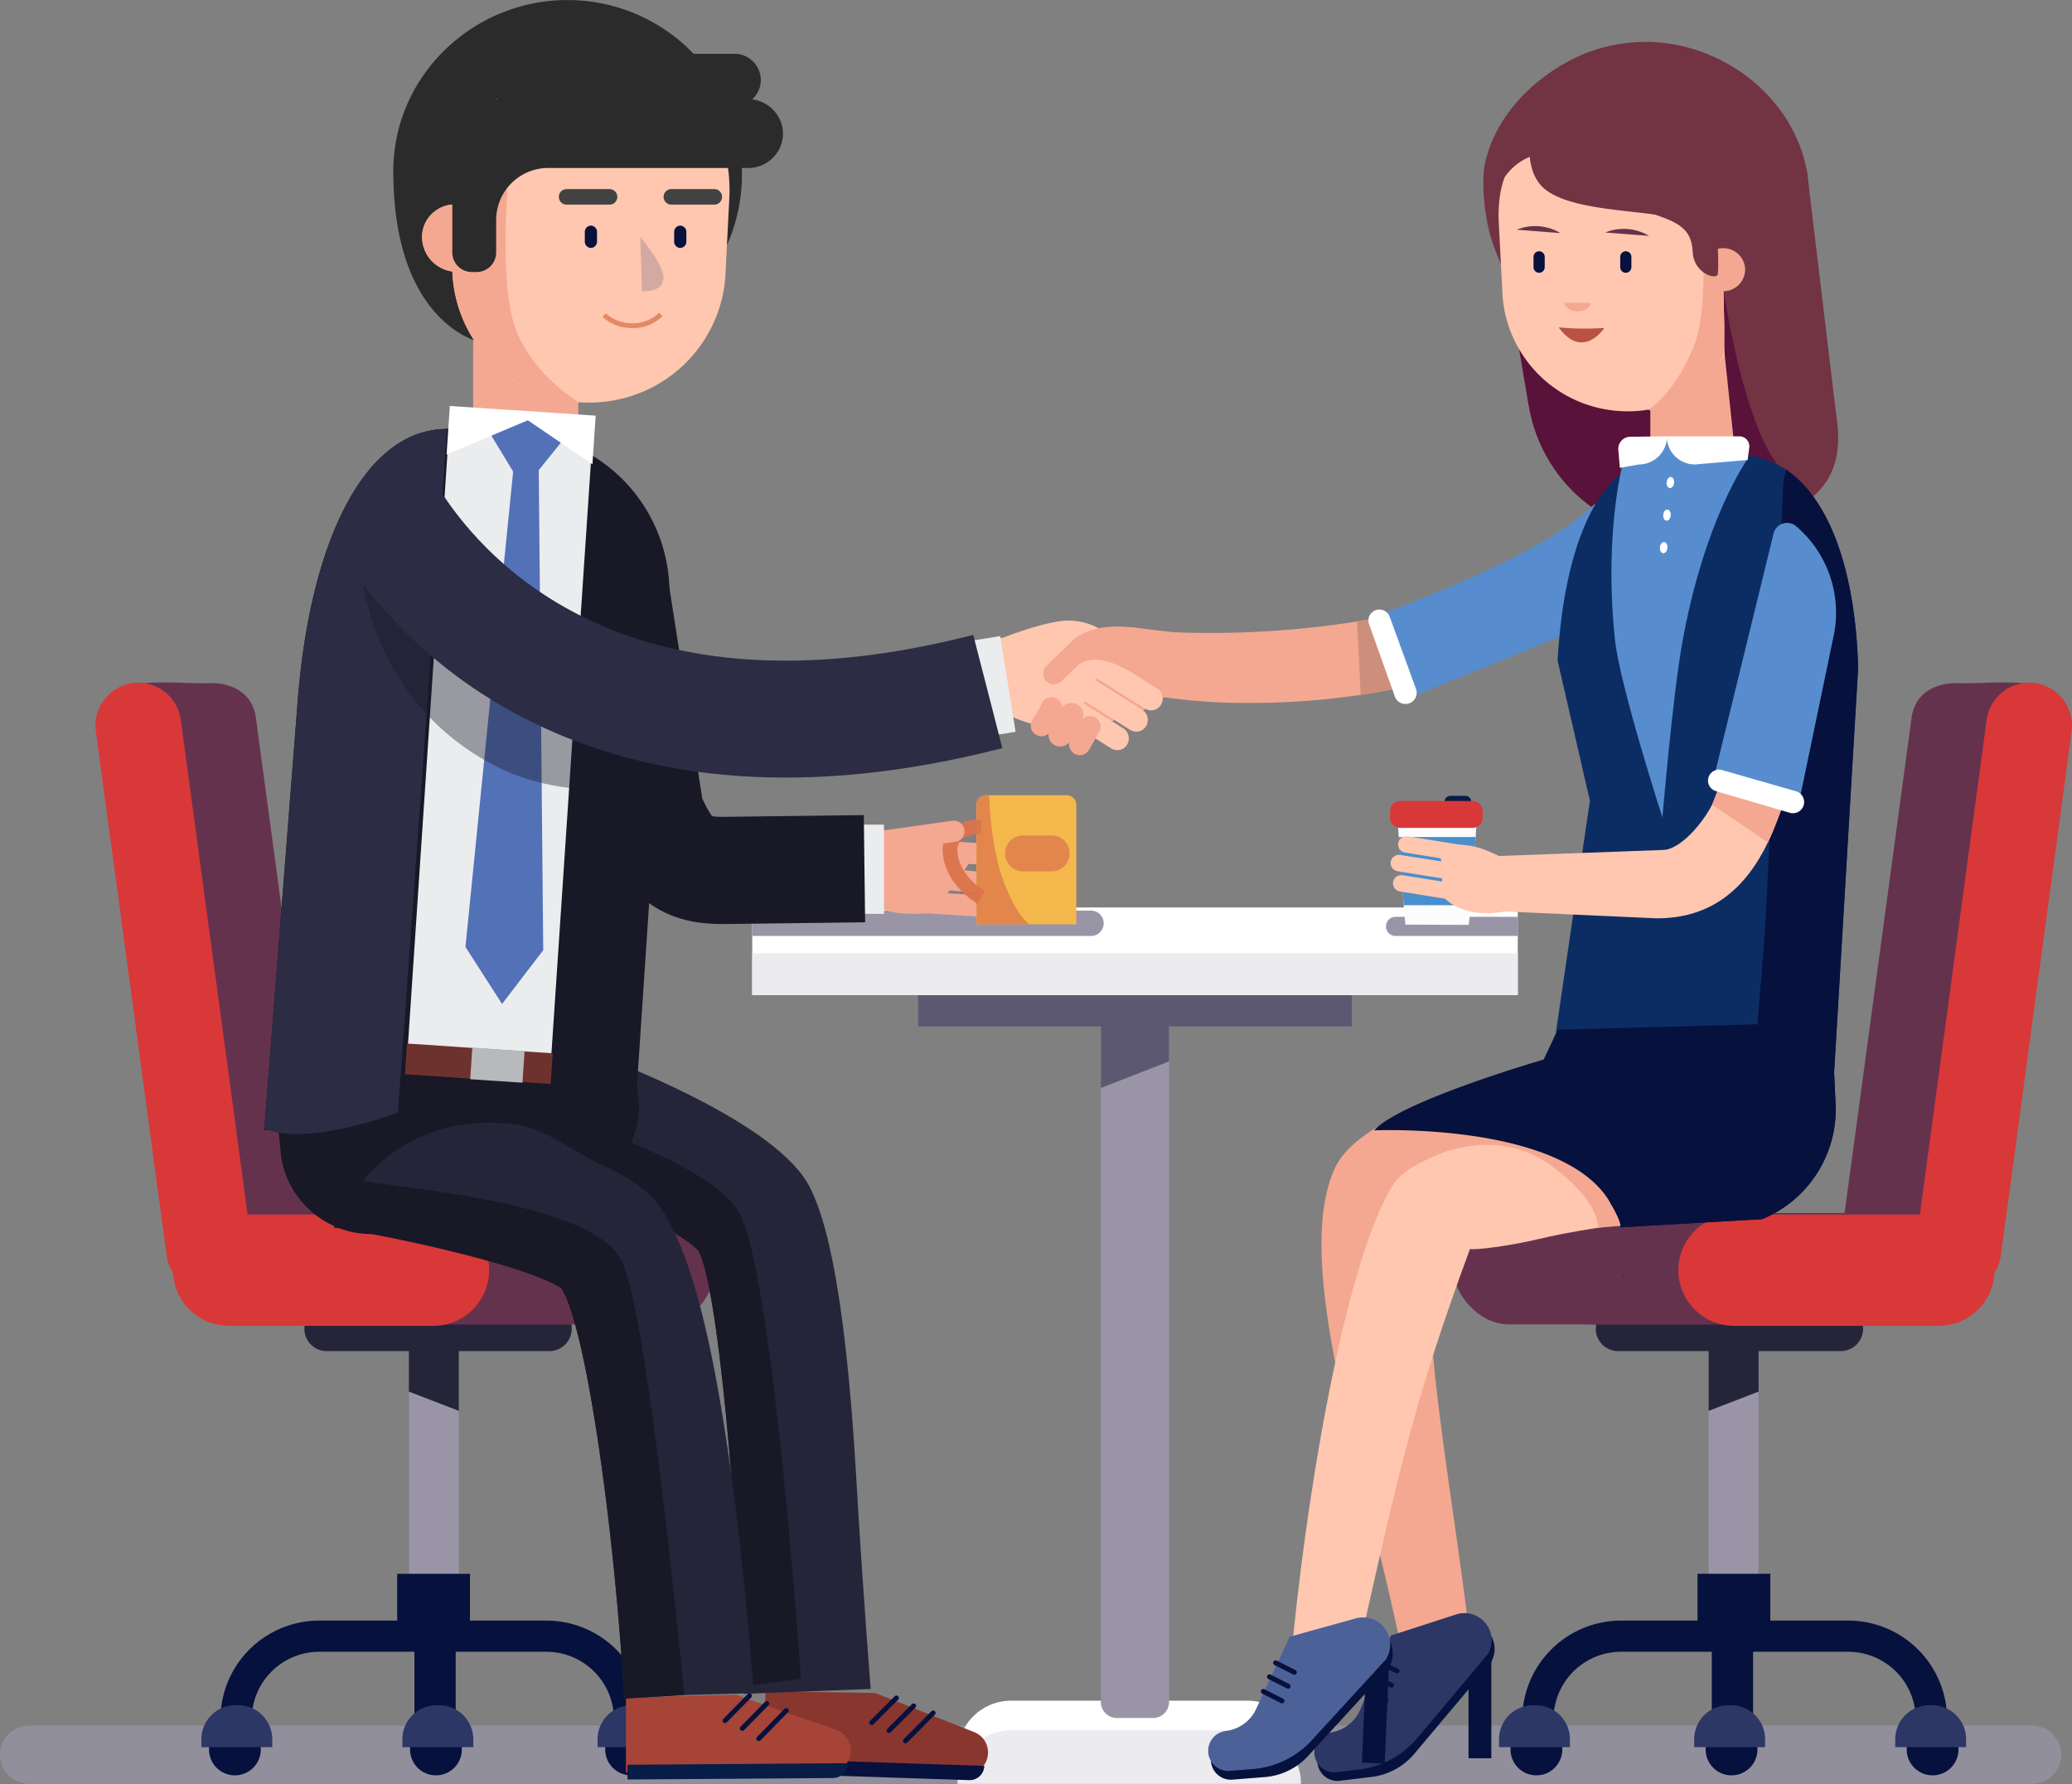 <svg xmlns="http://www.w3.org/2000/svg" xmlns:xlink="http://www.w3.org/1999/xlink" viewBox="0 0 663.07 571.04"><rect x="0" y="0" width="663.07" height="571.04" fill="#808080" stroke="none"/><defs><style>.cls-1,.cls-23,.cls-32,.cls-35,.cls-42,.cls-46{fill:none;}.cls-2{isolation:isolate;}.cls-3,.cls-5{fill:#9995a7;}.cls-3{opacity:0.69;}.cls-4{fill:#fff;}.cls-6{fill:#5d5872;}.cls-7{fill:#ecebef;}.cls-8{fill:#65324e;}.cls-9{fill:#d93838;}.cls-10{fill:#25253a;}.cls-11{fill:#07113d;}.cls-12{fill:#2c3765;}.cls-13{fill:#fbfcfc;}.cls-14{fill:#061d48;}.cls-15{fill:#4a8ecc;}.cls-16{fill:#f4a891;}.cls-17{fill:#cd8f7c;}.cls-18{fill:#723343;}.cls-19{fill:#591239;}.cls-20{fill:#ffc4bc;}.cls-21{fill:#ffc7b0;}.cls-22{fill:#89362e;}.cls-23,.cls-42{stroke:#07113d;stroke-linecap:round;}.cls-23,.cls-32,.cls-35,.cls-42,.cls-46{stroke-miterlimit:10;}.cls-23,.cls-35{stroke-width:1.56px;}.cls-24{fill:#a54437;}.cls-25{clip-path:url(#clip-path);}.cls-26,.cls-45{fill:#181827;}.cls-27{fill:#f4b84d;}.cls-28{opacity:0.95;}.cls-29,.cls-30{fill:#db734c;}.cls-30{opacity:0.71;}.cls-31{fill:#eaecee;}.cls-32{stroke:#181827;stroke-width:34.31px;}.cls-33{fill:#2b2b2b;}.cls-34{fill:#424242;}.cls-35{stroke:#e48867;}.cls-36{fill:#d3aaa1;}.cls-37{fill:#5371b7;}.cls-38{fill:#6d322e;}.cls-39{fill:#b7b9bd;}.cls-40{fill:#578dce;}.cls-41{fill:#0c2d63;}.cls-42{stroke-width:1.58px;}.cls-43{fill:#4d6199;}.cls-44{fill:#2c2c44;}.cls-45{opacity:0.39;mix-blend-mode:multiply;}.cls-46{stroke:#2c2c44;stroke-width:37.42px;}.cls-47{fill:#b95241;}</style><clipPath id="clip-path"><path class="cls-1" d="M238.06,542.17c-2.34-63.42-8.44-130.36-14.49-141.69-5.75-6.84-37.74-22-68.82-32.44l13.13-39c21.82,7.35,74.18,26.7,89.18,47.53,6.33,8.79,13.3,32.48,17,97,1.92,33.8,5.87,67,5.87,67Z"/></clipPath></defs><title>collaboration</title><g class="cls-2"><g id="Layer_2" data-name="Layer 2"><g id="Layer_1-2" data-name="Layer 1"><path class="cls-3" d="M650.25,571H9.36A9.38,9.38,0,0,1,0,561.68H0a9.38,9.38,0,0,1,9.36-9.36H650.25a9.38,9.38,0,0,1,9.36,9.36h0A9.38,9.38,0,0,1,650.25,571Z"/><path class="cls-4" d="M416.34,561.52H306.41a17.15,17.15,0,0,1,17.15-17.15h75.63a17.15,17.15,0,0,1,17.15,17.15Z"/><path class="cls-5" d="M374.12,317.63V544.78a5.13,5.13,0,0,1-5.13,5.13H357.42a5.13,5.13,0,0,1-5.13-5.13V317.63Z"/><rect class="cls-6" x="293.82" y="314.51" width="138.78" height="14.03"/><rect class="cls-4" x="240.72" y="290.47" width="244.99" height="28.07"/><path class="cls-7" d="M416.34,571H306.41a17.15,17.15,0,0,1,17.15-17.15h75.63A17.15,17.15,0,0,1,416.34,571Z"/><rect class="cls-7" x="240.72" y="305.15" width="244.99" height="13.38"/><polygon class="cls-6" points="352.29 322.99 374.12 322.49 374.12 339.74 352.29 348.25 352.29 322.99"/><path class="cls-5" d="M353.2,295.53h0a4.06,4.06,0,0,1-4.06,4.06H240.72v-8.12H349.14A4.06,4.06,0,0,1,353.2,295.53Z"/><path class="cls-5" d="M485.7,293.47v6.12H446.6a3.06,3.06,0,0,1-3.06-3.06h0a3.06,3.06,0,0,1,3.06-3.06Z"/><path class="cls-8" d="M77.49,401.87l-40-178.2c-1-7.48,21.53-4.62,29.06-5,4.84-.26,14.34,1.26,15.43,11.76l22.65,167.8a13.76,13.76,0,0,1-11.76,15.43h0A13.76,13.76,0,0,1,77.49,401.87Z"/><path class="cls-9" d="M53.32,401.87,30.68,234.07a13.76,13.76,0,0,1,11.76-15.43h0A13.76,13.76,0,0,1,57.86,230.4L80.51,398.2a13.76,13.76,0,0,1-11.76,15.43h0A13.76,13.76,0,0,1,53.32,401.87Z"/><rect class="cls-5" x="130.89" y="424.86" width="15.95" height="94.1"/><path class="cls-10" d="M146.84,430.34V451.6l-16-6.17V431C134.88,430.84,142.57,430.52,146.84,430.34Z"/><path class="cls-10" d="M175.83,432.47H104.54a7.15,7.15,0,0,1-7.13-7.13h0a7.15,7.15,0,0,1,7.13-7.13h71.29a7.15,7.15,0,0,1,7.13,7.13h0A7.15,7.15,0,0,1,175.83,432.47Z"/><rect class="cls-8" x="110.96" y="388.26" width="117.59" height="35.65" rx="17.82" ry="17.82"/><rect class="cls-8" x="85.29" y="388.26" width="117.59" height="35.65" rx="17.82" ry="17.82"/><path class="cls-9" d="M138.72,424.39H73.18a17.88,17.88,0,0,1-17.82-17.82h0a17.88,17.88,0,0,1,17.82-17.82h65.54a17.88,17.88,0,0,1,17.82,17.82h0A17.88,17.88,0,0,1,138.72,424.39Z"/><path class="cls-11" d="M206.48,550.33h-10a21.65,21.65,0,0,0-21.62-21.62H102.16a21.65,21.65,0,0,0-21.62,21.62h-10a31.64,31.64,0,0,1,31.6-31.6h72.71A31.64,31.64,0,0,1,206.48,550.33Z"/><rect class="cls-11" x="127.11" y="503.76" width="23.29" height="15.21"/><circle class="cls-11" cx="75.17" cy="559.98" r="8.29"/><path class="cls-12" d="M75.35,545.82h.87a10.91,10.91,0,0,1,10.91,10.91v2.52a0,0,0,0,1,0,0H64.44a0,0,0,0,1,0,0v-2.52A10.91,10.91,0,0,1,75.35,545.82Z"/><circle class="cls-11" cx="201.96" cy="559.98" r="8.29"/><path class="cls-12" d="M202.14,545.82H203a10.91,10.91,0,0,1,10.91,10.91v2.52a0,0,0,0,1,0,0H191.23a0,0,0,0,1,0,0v-2.52A10.91,10.91,0,0,1,202.14,545.82Z"/><rect class="cls-11" x="132.62" y="521.81" width="13.21" height="29.94"/><circle class="cls-11" cx="139.51" cy="559.98" r="8.29"/><path class="cls-12" d="M139.68,545.82h.87a10.91,10.91,0,0,1,10.91,10.91v2.52a0,0,0,0,1,0,0H128.77a0,0,0,0,1,0,0v-2.52A10.91,10.91,0,0,1,139.68,545.82Z"/><path class="cls-8" d="M616.13,401.87l40-178.2c1-7.48-21.53-4.62-29.06-5-4.84-.26-14.34,1.26-15.43,11.76L588.95,398.2a13.76,13.76,0,0,0,11.76,15.43h0A13.76,13.76,0,0,0,616.13,401.87Z"/><path class="cls-9" d="M640.3,401.87l22.65-167.8a13.76,13.76,0,0,0-11.76-15.43h0a13.76,13.76,0,0,0-15.43,11.76L613.12,398.2a13.76,13.76,0,0,0,11.76,15.43h0A13.76,13.76,0,0,0,640.3,401.87Z"/><rect class="cls-5" x="546.78" y="424.86" width="15.95" height="94.1"/><path class="cls-10" d="M546.78,430.34V451.6l16-6.17V431C558.75,430.84,551.06,430.52,546.78,430.34Z"/><path class="cls-10" d="M517.8,432.47h71.29a7.15,7.15,0,0,0,7.13-7.13h0a7.15,7.15,0,0,0-7.13-7.13H517.8a7.15,7.15,0,0,0-7.13,7.13h0A7.15,7.15,0,0,0,517.8,432.47Z"/><rect class="cls-8" x="465.08" y="388.26" width="117.59" height="35.65" rx="17.82" ry="17.82" transform="translate(1047.75 812.18) rotate(180)"/><rect class="cls-8" x="490.75" y="388.26" width="117.59" height="35.65" rx="17.82" ry="17.82" transform="translate(1099.08 812.18) rotate(180)"/><path class="cls-9" d="M554.91,424.39h65.54a17.88,17.88,0,0,0,17.82-17.82h0a17.88,17.88,0,0,0-17.82-17.82H554.91a17.88,17.88,0,0,0-17.82,17.82h0A17.88,17.88,0,0,0,554.91,424.39Z"/><path class="cls-11" d="M487.14,550.33h10a21.65,21.65,0,0,1,21.62-21.62h72.71a21.65,21.65,0,0,1,21.62,21.62h10a31.64,31.64,0,0,0-31.6-31.6H518.75A31.64,31.64,0,0,0,487.14,550.33Z"/><rect class="cls-11" x="543.22" y="503.76" width="23.29" height="15.21" transform="translate(1109.74 1022.72) rotate(180)"/><circle class="cls-11" cx="618.46" cy="559.98" r="8.29"/><path class="cls-12" d="M606.5,545.82h22.69a0,0,0,0,1,0,0v2.52a10.91,10.91,0,0,1-10.91,10.91h-.87a10.91,10.91,0,0,1-10.91-10.91v-2.52A0,0,0,0,1,606.5,545.82Z" transform="translate(1235.69 1105.07) rotate(180)"/><circle class="cls-11" cx="491.67" cy="559.98" r="8.29"/><path class="cls-12" d="M479.71,545.82H502.4a0,0,0,0,1,0,0v2.52a10.91,10.91,0,0,1-10.91,10.91h-.87a10.91,10.91,0,0,1-10.91-10.91v-2.52A0,0,0,0,1,479.71,545.82Z" transform="translate(982.11 1105.07) rotate(180)"/><rect class="cls-11" x="547.79" y="521.81" width="13.21" height="29.94" transform="translate(1108.8 1073.57) rotate(180)"/><circle class="cls-11" cx="554.12" cy="559.98" r="8.29"/><path class="cls-12" d="M542.16,545.82h22.69a0,0,0,0,1,0,0v2.52a10.91,10.91,0,0,1-10.91,10.91h-.87a10.91,10.91,0,0,1-10.91-10.91v-2.52A0,0,0,0,1,542.16,545.82Z" transform="translate(1107.02 1105.07) rotate(180)"/><polygon class="cls-13" points="472.87 259.04 472.84 259.57 472.75 260.84 472.61 262.68 472.45 264.73 472.23 267.85 472.23 267.92 471.84 273.03 471.11 283.13 470.63 289.76 470.02 296.04 449.75 295.96 449.21 289.76 448.73 283.13 448 273.03 447.63 267.92 447.41 264.91 447.2 262.15 447.11 260.84 447.02 259.57 446.97 259.04 472.87 259.04"/><path class="cls-14" d="M469,258.37h-4.88a1.81,1.81,0,0,1-1.81-1.81h0a1.81,1.81,0,0,1,1.81-1.81H469a1.81,1.81,0,0,1,1.81,1.81h0A1.81,1.81,0,0,1,469,258.37Z"/><path class="cls-9" d="M474.47,259.57v2.18a3.23,3.23,0,0,1-2,3,3.27,3.27,0,0,1-1.22.24H448.08a3,3,0,0,1-.68-.08,3.23,3.23,0,0,1-2.56-3.16v-2.18a3.24,3.24,0,0,1,3.24-3.19h23.15A3.24,3.24,0,0,1,474.47,259.57Z"/><polygon class="cls-15" points="472.23 267.92 471.84 273.03 471.11 283.13 470.63 289.76 449.21 289.76 448.73 283.13 448 273.03 447.63 267.92 472.23 267.92"/><path class="cls-16" d="M518.93,186.35l-.17.19c-5.32,5.64-16.75,17.81-48.09,27.72-5.33,1.68-11.23,3.32-17.78,4.83-6,1.39-11.84,2.48-17.45,3.32A238.48,238.48,0,0,1,400.16,225a182,182,0,0,1-28.27-1.92l2-11.52-2.07-9.36a299.7,299.7,0,0,0,62.51-3.29c4.4-.73,8.86-1.61,13.33-2.65,7.13-1.65,13.3-3.4,18.68-5.21,23.42-7.81,43.61-19,47.5-23.16l-11.9,2.39Z"/><path class="cls-16" d="M356.87,210.33a2.83,2.83,0,0,1,0,.36,3.46,3.46,0,0,1-2,2.78l-11,5.05-12.6,5.8a3.31,3.31,0,0,1-2.07.25,3.45,3.45,0,0,1-2.49-1.93,3.35,3.35,0,0,1-.31-1.43,3.47,3.47,0,0,1,2-3.13l4.63-2.14,4.52-2.09,11.12-5.11.3-.14,3-1.39a3.46,3.46,0,0,1,4.37,1.33c.08.12.14.25.2.37A3.36,3.36,0,0,1,356.87,210.33Z"/><path class="cls-16" d="M355.9,220.64a3.44,3.44,0,0,1-2,3.13l-1.78.83L335,232.5a3.44,3.44,0,0,1-4.57-1.7,3.35,3.35,0,0,1-.31-1.43,3.43,3.43,0,0,1,2-3.13l13.71-6.32,5.21-2.4a3.47,3.47,0,0,1,4.58,1.68A3.61,3.61,0,0,1,355.9,220.64Z"/><path class="cls-16" d="M371.54,220.8a3.35,3.35,0,0,1-.28,1.36,3.41,3.41,0,0,1-1.71,1.78l-16.41,8.32a3.46,3.46,0,0,1-4.57-1.68,3.35,3.35,0,0,1-.31-1.43,3.47,3.47,0,0,1,2-3.13l9.45-5.13,7-3.2a3.46,3.46,0,0,1,4.57,1.68A3.35,3.35,0,0,1,371.54,220.8Z"/><path class="cls-16" d="M376.12,221c-2.49,1.43-13.26,8.43-15.41,9.26-2.74,1-4-.48-6.17-.17-6.28.92-3-1.87-4.37-2.54-.36-.17-2.62-1.12-2.62-1.12l1.25-2.32-6.32-4.68-1.9-1.4-6.33-4.68-.23-.17c.12,0,2.42-1.86,5.16-3.95.48-.36,1-.72,1.45-1.09,2.9-2.15,6-4.29,7.44-4.85a36.64,36.64,0,0,1,9.64-2.2h0a36.25,36.25,0,0,1,7.58.09l11.2,1.29S376.82,220.59,376.12,221Z"/><path class="cls-17" d="M470.67,214.26c-5.33,1.68-11.23,3.32-17.78,4.83-6,1.39-11.84,2.48-17.45,3.32-.3-5.82-1-20.26-1.15-23.47,4.4-.73,8.86-1.61,13.33-2.65,7.13-1.65,13.3-3.4,18.68-5.21Z"/><path class="cls-18" d="M546.29,170.81c-.79.14-1.58.26-2.35.36-26,3.28-50.2-14.78-54.7-41.31l-10-59,34.94-6.14,64.06-10.1,9.33,77.83C592.17,159.76,573.14,166.08,546.29,170.81Z"/><path class="cls-19" d="M568.21,148.31c-1.83,9.35-11.83,17.5-24.28,22.86-26,3.28-50.2-14.78-54.7-41.31l-10-59,34.94-6.14c21.77,5.52,45.61,17.69,47.22,20.4C562.12,86.36,573.14,123.21,568.21,148.31Z"/><path class="cls-16" d="M539.24,154.35h4.7a11.14,11.14,0,0,0,11.11-11.11l-3.83-36.39c0-6.11-1.17-9.92-7.28-9.92h-4.7A11.14,11.14,0,0,0,528.13,108v35.2A11.14,11.14,0,0,0,539.24,154.35Z"/><path class="cls-18" d="M478.2,79.25c1.5,4,3.16,7.73,4.83,11.67.4.93-3.37-9-2.45-8.6,2.37,1.14,5.48.22,7.82-.55,8.65-2.83,16.63-8,24.5-12.43s16-9.59,24.86-12.05c2.47-.69,5.77-1.44,8.17-.12,2.74,1.51,4.71,5,6.35,7.52,5.4,8.26,9.82,17.13,14.42,25.84.77,1.47,1.55,2.94,2.36,4.38.23.41.88,2,1.37,2.2,1.16.39,4.55-11.77,4.91-13.14a97.12,97.12,0,0,0,3.5-20.14,43.2,43.2,0,0,0-3.49-18.64c-5.3-12.65-16-22.58-28.65-27.75a52.32,52.32,0,0,0-42.23.88c-14.11,6.77-26.25,19.2-29.36,34.54C474.22,57.32,474.54,69.58,478.2,79.25Z"/><path class="cls-20" d="M542.56,77a8.22,8.22,0,0,0,.73,3,9.43,9.43,0,0,0,2.15,3.14,8.85,8.85,0,0,0,6.3,2.41l5.18-.27,4-.2-.59-11.79h0l-.1-2.18-.09-1.69L560,67.86v-.4h0l-9.14.47a8.72,8.72,0,0,0-7.86,6A7.86,7.86,0,0,0,542.56,77Z"/><path class="cls-21" d="M551.81,113.94c-6.12,8.77-6.06,10.3-13.64,13.86h0a39.48,39.48,0,0,1-9.79,3.16c-1.26.23-2.53.42-3.82.55l-1.56.1a38,38,0,0,1-5.58-.11,14.58,14.58,0,0,1-1.56-.16,40,40,0,0,1-34.39-31.9,39,39,0,0,1-.67-5.54l-.14-2.86-1-19.07a47.67,47.67,0,0,1,.22-8.38,29.42,29.42,0,0,1,1.38-6.18,38.67,38.67,0,0,1,7.93-14.09A40.83,40.83,0,0,1,540,35.78c1,.57,1.91,1.19,2.83,1.84,4.59,3.23,7.43,12,7.43,12C551,50.88,552,113.71,551.81,113.94Z"/><path class="cls-20" d="M567.13,81.86a8.13,8.13,0,0,1-6,8.16,7.67,7.67,0,0,1-1,.2,2.94,2.94,0,0,1-.53.06l-2.45.13-.27-5.12-.06-1.15-.47-9.3,2.47-.13a4.74,4.74,0,0,1,.65,0h0a6.58,6.58,0,0,1,.93.07s0,0,0,0a7.61,7.61,0,0,1,6.73,7.07Z"/><path class="cls-16" d="M548.93,67.23c-.76-2.46-1.54-4.91-2.37-7.35a10.82,10.82,0,0,0-2.39,3.43s.3,3,.57,7.56a.81.81,0,0,1,0,.19c.2,3.31.4,7.45.44,11.84v.72c.09,9.58-.49,20.3-3,26.8-4.52,12-11.75,18.87-14.55,20.67-.44.29,2.87.72,2.87.72s.45.6,7.33-3.53h0c8.08-3.82,9.67-6.71,13.69-14.53a120.75,120.75,0,0,0-.58-23C549.7,80.75,549.55,73.17,548.93,67.23Z"/><path class="cls-18" d="M489.7,45.92c-.63,3.48-.13,11.14,5.17,15,13.83,10.09,52.9,3.85,54.6,17.35,7.15,56.79,19.22,71.23,19.43,69.65,1-7.68,5.65-42.21,5.46-43.92-5.72-49.9-12.69-56.9-14.52-58.75a10.15,10.15,0,0,0-7.17-3H503.09C498.1,42.27,490.59,41,489.7,45.92Z"/><path class="cls-16" d="M500.56,96.9s.46,2.89,4.54,2.75C508.69,99.53,509,97,509,97Z"/><path class="cls-18" d="M495.42,49s-12.1-.48-17,13.93c0,0-2.74-14.65,17.35-29.71s55.6-2.51,58.47,3.95a26.41,26.41,0,0,1,2.51,11.48Z"/><path class="cls-8" d="M513.71,74.42a15.69,15.69,0,0,1,14,1.08"/><path class="cls-8" d="M485.37,73.53a15.69,15.69,0,0,1,14,1.08"/><path class="cls-11" d="M520.28,87.32h0a1.8,1.8,0,0,0,1.79-1.79V82.21a1.8,1.8,0,0,0-1.79-1.79h0a1.8,1.8,0,0,0-1.79,1.79v3.32A1.8,1.8,0,0,0,520.28,87.32Z"/><path class="cls-11" d="M492.54,87.32h0a1.8,1.8,0,0,0,1.79-1.79V82.21a1.8,1.8,0,0,0-1.79-1.79h0a1.8,1.8,0,0,0-1.79,1.79v3.32A1.8,1.8,0,0,0,492.54,87.32Z"/><path class="cls-22" d="M244,565.31l64.89,2.64a7,7,0,0,0,7.29-6.72h0a7,7,0,0,0-4.43-6.81l-31.65-12.5L245,541.34Z"/><path class="cls-11" d="M310.11,569.8l-65.71-2.18.16-4.71L315,565.25h0A4.71,4.71,0,0,1,310.11,569.8Z"/><line class="cls-23" x1="278.98" y1="551.38" x2="286.87" y2="543.49"/><line class="cls-23" x1="284.49" y1="553.92" x2="292.38" y2="546.03"/><line class="cls-23" x1="289.73" y1="557.25" x2="298.62" y2="548.3"/><path class="cls-24" d="M200.31,567.3l64.95,0a7,7,0,0,0,7-7h0a7,7,0,0,0-4.7-6.62l-32.13-11.22-35.12.85Z"/><path class="cls-14" d="M266.56,569.12l-65.75.47,0-4.71,70.46-.5h0A4.71,4.71,0,0,1,266.56,569.12Z"/><line class="cls-23" x1="232.02" y1="550.76" x2="239.84" y2="542.79"/><line class="cls-23" x1="237.55" y1="553.25" x2="245.37" y2="545.29"/><line class="cls-23" x1="242.82" y1="556.53" x2="251.63" y2="547.5"/><g class="cls-25"><path class="cls-10" d="M238.2,543.92c-2.34-63.42-8.58-132.11-14.64-143.44-5.75-6.84-37.74-22-68.82-32.44l13.13-39c21.82,7.35,74.18,26.7,89.18,47.53,6.33,8.79,13.3,32.48,17,97,1.92,33.8,4.72,68.73,4.72,68.73Z"/><path class="cls-26" d="M147.15,347.55s78.7,20.07,89.6,41,19.54,148.76,19.54,148.76L231,540.75,127.6,345.26Z"/></g><path class="cls-26" d="M204.33,351.22a29.34,29.34,0,0,1-26.38,32L128.89,388a27.93,27.93,0,0,1-4.32.09,28.61,28.61,0,0,1-10.36-2.46c-.57-.24-1.13-.52-1.68-.81A29.28,29.28,0,0,1,96.9,361.6l-.6-15.66,105.6-11.13Z"/><path class="cls-10" d="M234.55,475.94c4.36,33.27,6.55,64.69,6.63,66l-22.19.62-19.2,1.14c-3.4-57.35-12.58-120.14-20.21-131.36-7.61-5.2-35.13-12.52-60.42-17.32-3.56-.67-7.08-1.29-10.49-1.84l-1.8-.3.08-.41s14.36-38,58.06-32.56c9.21,1.14,17.76,8.37,27.83,13.07A65.09,65.09,0,0,1,206,380.76C215.81,388.63,226,410.87,234.55,475.94Z"/><path class="cls-26" d="M219,542.54l-19.2,1.14c-3.4-57.35-12.58-120.14-20.21-131.36-7.61-5.2-35.13-12.52-60.42-17.32a28.61,28.61,0,0,1-10.49-1.84l-1.8-.3.08-.41a29.28,29.28,0,0,1-17-22.2l-1.54-15.59,17.09-.34c-.21,1.26-.62,13.42,4.62,19.86a10.16,10.16,0,0,0,5.94,3.74c6.94,1.47,32.81,3.65,54,9.4,13.72,3.73,25.51,9,29,16.49C207.18,421.48,217.46,527.29,219,542.54Z"/><path class="cls-16" d="M313.09,272.22c-.26-.09-3.06-1.45-6.1-2.93a36.75,36.75,0,0,0-16.85-3.72l-11.17.22s-1.3,17.52-1.36,18.32c-.88,11.15,21.21,8,21.21,8Z"/><path class="cls-16" d="M298.17,275.76l25.68,1.62a3.43,3.43,0,0,0,3.62-3.19h0a3.43,3.43,0,0,0-3.19-3.62l-25.68-1.62a3.43,3.43,0,0,0-3.62,3.19h0A3.43,3.43,0,0,0,298.17,275.76Z"/><path class="cls-16" d="M300.33,284.67l20.57,1.89a3.43,3.43,0,0,0,3.72-3.09h0a3.43,3.43,0,0,0-3.09-3.72L301,277.86a3.43,3.43,0,0,0-3.72,3.09h0A3.43,3.43,0,0,0,300.33,284.67Z"/><path class="cls-16" d="M292.35,292.09l24.41,1.5a3.43,3.43,0,0,0,3.62-3.2h0a3.43,3.43,0,0,0-3.2-3.62l-24.41-1.5a3.43,3.43,0,0,0-3.62,3.2h0A3.43,3.43,0,0,0,292.35,292.09Z"/><path class="cls-27" d="M344.44,257.61v38.27h-32V257.61a3.06,3.06,0,0,1,3.06-3.06h25.85A3.06,3.06,0,0,1,344.44,257.61Z"/><g class="cls-28"><path class="cls-29" d="M312.86,289.33c-.42-.24-10.23-6-11.11-16.05a9.23,9.23,0,0,1,2.4-7.54c3.51-3.63,9.35-3.42,10-3.38L313.9,267c-1.19-.06-4.67.19-6.4,2a4.69,4.69,0,0,0-1.09,3.87c.67,7.66,8.69,12.36,8.78,12.4Z"/></g><path class="cls-30" d="M336.54,278.92h-9.16a5.75,5.75,0,0,1-5.75-5.75h0a5.75,5.75,0,0,1,5.75-5.75h9.16a5.75,5.75,0,0,1,5.75,5.75h0A5.75,5.75,0,0,1,336.54,278.92Z"/><path class="cls-30" d="M329.5,295.87h-17V257.61a3.06,3.06,0,0,1,3.06-3.06h1c0,2,.59,17.26,4.88,28.26C325.16,292.38,328.48,295.2,329.5,295.87Z"/><path class="cls-16" d="M280.25,273.09l25.47-3.63a3.43,3.43,0,0,0,2.9-3.86h0a3.42,3.42,0,0,0-3.86-2.9l-25.47,3.63a3.43,3.43,0,0,0-2.9,3.86h0A3.43,3.43,0,0,0,280.25,273.09Z"/><rect class="cls-31" x="272.22" y="263.96" width="10.66" height="28.55"/><path class="cls-32" d="M196.82,187.91l11.35,72.8c5.75,12.45,9.46,18,23.16,17.91l45.31-.56"/><rect class="cls-16" x="151.41" y="91.13" width="33.67" height="62.4" rx="12.95" ry="12.95"/><path class="cls-33" d="M237.43,56.82q0,1.24-.1,2.49a55.79,55.79,0,0,1-32.55,47.3,55.51,55.51,0,0,1-24.14,5c-13.94-.25-16.68,1.66-28.85-2.68-7-2.5-25.93-13.75-25.93-54.11,0-30,24.6-54,54.25-54.79q1.27,0,2.54,0a55.71,55.71,0,0,1,45.08,24.32l0,0a55.71,55.71,0,0,1,9.69,32.47Z"/><path class="cls-20" d="M165,69.45a8.93,8.93,0,0,1-.8,3.27,10.25,10.25,0,0,1-2.34,3.41A9.61,9.61,0,0,1,155,78.76l-5.63-.3-4.32-.22.64-12.82h0l.11-2.37.09-1.84.09-1.68,0-.44h0l9.93.51a9.48,9.48,0,0,1,8.55,6.5A8.54,8.54,0,0,1,165,69.45Z"/><path class="cls-21" d="M233.37,64l-1.06,20.72-.16,3.1a42.34,42.34,0,0,1-.73,6A43.52,43.52,0,0,1,194,128.52a15.85,15.85,0,0,1-1.7.17,41.33,41.33,0,0,1-6.07.12,44.41,44.41,0,0,1-16.48-4.13l0,0a43.51,43.51,0,0,1-25-37.77c0-.5,0-1,0-1.48a16.67,16.67,0,0,1,0-1.76v-.31l.06-1.4.2-3.7.62-12.69,0-.12v0l.12-2.35.09-1.84.09-1.68,0-.44a34.91,34.91,0,0,1,1.62-8.48,47,47,0,0,1,2.09-5.54c.11-.3.22-.55.34-.81A40,40,0,0,1,152.34,40a.06.06,0,0,1,0,0,43.7,43.7,0,0,1,12.35-13.29c1-.7,2-1.37,3.07-2A44.37,44.37,0,0,1,223,32.87a42,42,0,0,1,8.62,15.31,32,32,0,0,1,1.5,6.72A51.84,51.84,0,0,1,233.37,64Z"/><path class="cls-20" d="M150,65.6l-.66,12.86-.45,8.69L145.51,87a5.52,5.52,0,0,1-.73-.08,11.22,11.22,0,0,1-9.7-11.59,10.32,10.32,0,0,1,3.6-7.3,10.6,10.6,0,0,1,7-2.59h0a4.23,4.23,0,0,1,.89,0Z"/><path class="cls-16" d="M185.07,128.66a29,29,0,0,1-15.28-4l0,0a43.51,43.51,0,0,1-25-37.77,11.22,11.22,0,0,1-9.7-11.59,10.32,10.32,0,0,1,3.6-7.3,10.6,10.6,0,0,1,7-2.59v0l.12-2.35.09-1.84.09-1.68,0-.44h0a34.91,34.91,0,0,1,1.62-8.48c5.89-3.29,11.9-3.91,15.31,3.46,0,0-.34,3.34-.64,8.42-.23,3.8-.45,8.58-.48,13.64-.09,10.42.53,22.06,3.21,29.13C170.77,120.34,185.07,128.66,185.07,128.66Z"/><path class="cls-33" d="M235.08,34h-70.3a8.42,8.42,0,0,1-8.39-8.39h0a8.42,8.42,0,0,1,8.39-8.39h70.3a8.42,8.42,0,0,1,8.39,8.39h0A8.42,8.42,0,0,1,235.08,34Z"/><path class="cls-33" d="M250.39,40.77a11.07,11.07,0,0,1-10.86,13h-64.1a16.65,16.65,0,0,0-16.65,16.65V80.82a6.27,6.27,0,0,1-6.25,6.25H151a6.25,6.25,0,0,1-6.25-6.25V49.6a5.37,5.37,0,0,1,0-.72A10.89,10.89,0,0,1,143,42.77a11.07,11.07,0,0,1,11-11.06h85.06A11.37,11.37,0,0,1,250.39,40.77Z"/><path class="cls-34" d="M228.61,65.5H214.83A2.48,2.48,0,0,1,212.36,63h0a2.48,2.48,0,0,1,2.47-2.47h13.77A2.48,2.48,0,0,1,231.07,63h0A2.48,2.48,0,0,1,228.61,65.5Z"/><path class="cls-34" d="M195.08,65.5H181.31A2.48,2.48,0,0,1,178.84,63h0a2.48,2.48,0,0,1,2.47-2.47h13.77A2.48,2.48,0,0,1,197.55,63h0A2.48,2.48,0,0,1,195.08,65.5Z"/><path class="cls-35" d="M211.47,100.65a12.69,12.69,0,0,1-9.82,3.58,13.1,13.1,0,0,1-8.31-3.37"/><path class="cls-36" d="M212.45,89.39c0,.07-.27,0-.27,0-.06,2.21-2,4-6.74,3.84l-.56-17.45C210,82.2,212.1,85.77,212.45,89.39Z"/><path class="cls-11" d="M217.69,79.36h0a2,2,0,0,1-1.95-1.95V74.17a2,2,0,0,1,1.95-1.95h0a2,2,0,0,1,1.95,1.95v3.24A2,2,0,0,1,217.69,79.36Z"/><path class="cls-11" d="M189.1,79.36h0a2,2,0,0,1-1.95-1.95V74.17a2,2,0,0,1,1.95-1.95h0a2,2,0,0,1,1.95,1.95v3.24A2,2,0,0,1,189.1,79.36Z"/><path class="cls-26" d="M214.13,193.16,203.65,350.37l-82.77,7.91h0l-35.18,3.35-1.12.11,0-.53L95.35,223.36c4-48.95,20.27-83.27,44.61-85.89a53.3,53.3,0,0,1,6.72-.28c.75,0,1.5.06,2.25.11l17.34,1.15A51.4,51.4,0,0,1,214.13,193.16Z"/><rect class="cls-31" x="137.21" y="135.15" width="46" height="200.97" transform="translate(16.04 -10.14) rotate(3.82)"/><polygon class="cls-37" points="167.57 156.47 157.14 139.28 168.18 133.64 180.2 140.82 167.57 156.47"/><polygon class="cls-37" points="160.67 321.35 148.95 303.12 164.46 148.5 172.4 149.8 173.84 304.14 160.67 321.35"/><polygon class="cls-4" points="189.59 148.61 168.91 134.53 142.91 145.5 143.95 129.94 190.62 133.05 189.59 148.61"/><rect class="cls-38" x="129.89" y="335.56" width="46.74" height="9.85" transform="translate(23 -9.44) rotate(3.82)"/><rect class="cls-39" x="150.82" y="335.86" width="16.76" height="10.14" transform="translate(23.04 -9.84) rotate(3.82)"/><path class="cls-40" d="M507.19,200.14c-2,1.45-56.91,23.49-56.91,23.49l-2.68-6.69-7.85-19.62S492,179.24,509.9,161.69c1.94-1.9,11,5,11.73,7.36a4,4,0,0,1,.19,1.65C521,181.42,515.69,194,507.19,200.14Z"/><path class="cls-4" d="M444.72,197.38l8.42,23.15a3.59,3.59,0,0,1-2.11,4.58h0A3.59,3.59,0,0,1,446.4,223l-8.28-23.2a3.51,3.51,0,0,1,1.75-4.33h0A3.51,3.51,0,0,1,444.72,197.38Z"/><path class="cls-41" d="M594.66,213.84,587,342.48h-.11l-26.23-1.13L498,338.67l0-8.78,10.79-73.59-10.34-44.85c1.91-33.47,11.66-66.34,37.78-66.34h16a48.43,48.43,0,0,1,8.22.7,28,28,0,0,1,11.09,4.55C586.41,160.48,593.87,184.95,594.66,213.84Z"/><path class="cls-40" d="M532,261.66s3.21-38.13,6.28-55.5c7.05-39.93,21-59.29,21-59.29l-25.83-6.28-13.65,5.81s-6.71,22.5-3,58.25C518.3,219.26,532,261.66,532,261.66Z"/><path class="cls-4" d="M559.26,147.24l-16.86,1.43a9,9,0,0,1-9-9h23.23a3.18,3.18,0,0,1,3.15,3.63Z"/><path class="cls-4" d="M518.37,149.75l6.1-1.08a9,9,0,0,0,9-9h0l-11.76.13a3.88,3.88,0,0,0-3.82,4.24Z"/><path class="cls-14" d="M519.09,408.73l.65-.26A.52.52,0,0,1,519.09,408.73Z"/><path class="cls-16" d="M447.53,523.46c-11.72-55.54-34.09-120.06-20.27-149.7,7.24-15.53,42.1-27.55,94.55-40.67a33.54,33.54,0,0,0,6.94-3c-.36.18-.63.34-.82.46L546,360.87c-1.78,1.07-3.67,1.88-10.6,4.81-53.56,22.6-74.61,18.8-77,22.12-4.68,32.23,5,80.69,11.44,132Zm20.59-121.83h0Z"/><path class="cls-11" d="M446.09,526.3l-9.89,23.91A12.32,12.32,0,0,1,427,557.3h0A6.4,6.4,0,0,0,421.6,564v0a6.4,6.4,0,0,0,7.22,6L439,568.76a21.13,21.13,0,0,0,13.6-7.39l24.48-29.13a8.78,8.78,0,0,0,1-6.31h0a8.69,8.69,0,0,0-10.8-6.49Z"/><rect class="cls-11" x="469.95" y="524.32" width="7.3" height="38.47"/><path class="cls-12" d="M445.1,523.52l-9.89,23.91a12.32,12.32,0,0,1-9.24,7.09h0a6.4,6.4,0,0,0-5.36,6.73v0a6.4,6.4,0,0,0,7.22,6l7.32-.9a28.55,28.55,0,0,0,18.38-10l22.6-26.89a8.78,8.78,0,0,0,1-6.31h0a8.69,8.69,0,0,0-10.8-6.49Z"/><line class="cls-42" x1="437.41" y1="541.37" x2="443.53" y2="544.15"/><line class="cls-42" x1="439.19" y1="536.61" x2="445.3" y2="539.39"/><line class="cls-42" x1="440.96" y1="532.05" x2="447.08" y2="534.83"/><path class="cls-21" d="M556,352.42l.63-.14c-1.21.14-4.38.43-7.24.69-23,2.11-41,4.41-55.21,7.18-11.87,2.29-27.13,6.33-34.15,9.46-6.22,2.75-11.46,5.37-14.12,9.51-13.95,21.68-26.48,88.9-32.14,145.38l22.87-4.68c10.92-48.34,16.11-72.25,33.79-120.07,1,.52,12.45-.88,21.83-3.12,4.76-1.15,11-2.38,19.08-3.63,10.33-1.62,23.75-3.27,41.13-4.87,7.5-.68,9.54-.88,11.56-1.37Z"/><path class="cls-11" d="M413.58,526.71l-10.9,23.47a12.32,12.32,0,0,1-9.54,6.69h0a6.4,6.4,0,0,0-5.64,6.49v0a6.4,6.4,0,0,0,7,6.27l10.25-.81a21.13,21.13,0,0,0,13.9-6.8L444.33,534a8.78,8.78,0,0,0,1.23-6.27h0A8.69,8.69,0,0,0,435,520.76Z"/><rect class="cls-11" x="436.68" y="525.89" width="7.3" height="38.47" transform="translate(23.68 -18.31) rotate(2.45)"/><path class="cls-43" d="M412.72,523.9l-10.9,23.47a12.32,12.32,0,0,1-9.54,6.69h0a6.4,6.4,0,0,0-5.64,6.49v0a6.4,6.4,0,0,0,7,6.27l7.35-.58a28.55,28.55,0,0,0,18.79-9.19l23.73-25.9a8.78,8.78,0,0,0,1.23-6.27h0a8.69,8.69,0,0,0-10.51-6.95Z"/><line class="cls-42" x1="404.27" y1="541.4" x2="410.26" y2="544.43"/><line class="cls-42" x1="406.25" y1="536.72" x2="412.23" y2="539.75"/><line class="cls-42" x1="408.21" y1="532.24" x2="414.2" y2="535.27"/><path class="cls-16" d="M439.73,361.81s14.55,1,20.27,7.8c0,0,19.23-8.84,35.86,3.12S511.32,393,511.32,393l18.34-1.57s-9.36-27.55-30.15-34.83S439.73,361.81,439.73,361.81Z"/><path class="cls-11" d="M563.94,390.23l-45.45,2.64c.31-.62.05-2.6-3.49-8.42-15.41-25.3-75.25-22.64-75.25-22.64,8.32-9.36,54.25-22.66,54.25-22.66l4.49-9.56,63.89-1.73,1.56,0,22.61,7,.36,7.64.51,10.84A38,38,0,0,1,563.94,390.23Z"/><ellipse class="cls-4" cx="534.58" cy="154.47" rx="1.79" ry="1.2" transform="translate(326.3 670.46) rotate(-84.14)"/><ellipse class="cls-4" cx="533.5" cy="164.89" rx="1.79" ry="1.2" transform="translate(314.96 678.76) rotate(-84.14)"/><ellipse class="cls-4" cx="532.43" cy="175.32" rx="1.79" ry="1.2" transform="translate(303.63 687.05) rotate(-84.14)"/><path class="cls-14" d="M519.09,408.73l.65-.26A.52.52,0,0,1,519.09,408.73Z"/><path class="cls-11" d="M587.4,353.32a38,38,0,0,1-23.47,36.91l-45.45,2.64c.31-.62,0-2.57-3.49-8.42,8.36-3.26,21.3-9,30.89-16.14,9-6.7,12.66-14.74,14.78-27,.42-2.45.78-5.07,1.11-7.91.2-1.78.41-3.65.59-5.58.55-5.82,1.06-12.37,1.68-19.8,2.87-33.48,6.14-150.21,6.71-154a20.48,20.48,0,0,1,.86-3.7c14.8,10.12,22.27,34.59,23,63.48L587,342.48h-.11Z"/><path class="cls-21" d="M469.43,276.06l-19.78-3.16a2.67,2.67,0,0,1-2.21-3h0a2.67,2.67,0,0,1,3-2.21l19.78,3.16a2.67,2.67,0,0,1,2.21,3h0A2.67,2.67,0,0,1,469.43,276.06Z"/><path class="cls-21" d="M463.13,281.41l-15.88-2.54a2.67,2.67,0,0,1-2.21-3h0a2.67,2.67,0,0,1,3-2.21L464,276.16a2.67,2.67,0,0,1,2.21,3h0A2.67,2.67,0,0,1,463.13,281.41Z"/><path class="cls-21" d="M466.81,288.35l-18.8-3a2.67,2.67,0,0,1-2.21-3h0a2.67,2.67,0,0,1,3-2.21l18.8,3a2.67,2.67,0,0,1,2.21,3h0A2.67,2.67,0,0,1,466.81,288.35Z"/><path class="cls-21" d="M460.89,270.95c.21,0,3.61-.46,6.24-.5,4.54-.08,8.72,1.66,12.8,3.67l7.14,3.56s-4.81,14-5.42,14.08c-14.43,2.57-19.86-4.82-19.86-4.82Z"/><path class="cls-21" d="M585.45,205.35s-5.94,24.85-12.53,45.27c-1.84,5.67-3.72,11-5.52,15.35-.53,1.26-1.08,2.5-1.66,3.69-7.23,15-18.28,24.29-35.53,24.29l-51.06-2.32.73-17.65L532,272.07c5.68.07,13-8.75,15.9-14.51.23-.44.43-.87.6-1.28,1.33-3.13,2.74-7,4.19-11.22,8.65-25.6,18.41-67,18.41-67Z"/><path class="cls-16" d="M552.69,245.06l20.23,5.55c-1.84,5.67-3.72,11-5.52,15.35-.53,1.26-1.08,2.5-1.66,3.69l-17.83-12.1Z"/><path class="cls-40" d="M587.56,196.05a36.15,36.15,0,0,1-.76,7.42l-11.22,53.95-7-1.76-20.49-5.18,19.48-79.72a4.45,4.45,0,0,1,5.77-3.14,4,4,0,0,1,1.45.82A36.32,36.32,0,0,1,587.56,196.05Z"/><path class="cls-4" d="M551.07,246.48l23.68,6.79a3.59,3.59,0,0,1,2.47,4.4h0a3.59,3.59,0,0,1-4.47,2.49l-23.63-6.94a3.51,3.51,0,0,1-2.47-4h0A3.51,3.51,0,0,1,551.07,246.48Z"/><path class="cls-44" d="M143.07,137.52,127.35,356.1s-2.54,1-6.47,2.18h0c-9.08,2.81-25.53,6.91-35.18,3.35a11,11,0,0,1-1.08-.42L95.35,223.36c4-48.95,20.27-83.27,44.61-85.89C142.18,137.24,140.79,137.48,143.07,137.52Z"/><path class="cls-45" d="M114.79,177.67l104.06,71.7s-32.78,10.16-60.66-4.35S117.08,203.89,114.79,177.67Z"/><path class="cls-21" d="M342.43,211.73l24,15.08a3.67,3.67,0,0,0,5.11-1.22h0a3.87,3.87,0,0,0-1.26-5.22l-24-15.08a3.67,3.67,0,0,0-5.11,1.22h0A3.87,3.87,0,0,0,342.43,211.73Z"/><path class="cls-21" d="M342.4,221.52l19.27,12.11a3.67,3.67,0,0,0,5.11-1.22h0a3.87,3.87,0,0,0-1.26-5.22l-19.27-12.11a3.67,3.67,0,0,0-5.11,1.22h0A3.87,3.87,0,0,0,342.4,221.52Z"/><path class="cls-21" d="M332.79,225.22l22.8,14.33a3.67,3.67,0,0,0,5.11-1.22h0a3.87,3.87,0,0,0-1.26-5.22l-22.8-14.33a3.67,3.67,0,0,0-5.11,1.22h0A3.87,3.87,0,0,0,332.79,225.22Z"/><path class="cls-21" d="M353.1,212.89c-.29-.1-1.85-3.27-5.21-4.94a40.92,40.92,0,0,0-18.72-4.31l-9.8.61s-5.06,19.38-4.33,19.91c17.72,12.79,28.6,7.17,28.6,7.17Z"/><rect class="cls-31" x="313.05" y="204.17" width="9.55" height="31.03" transform="translate(-30.83 53.21) rotate(-9.13)"/><path class="cls-46" d="M126.11,168.61c16.6,25.27,69.45,83.73,190,52.73"/><path class="cls-47" d="M498.79,104.78a89.41,89.41,0,0,0,14.62.19S506.59,115.5,498.79,104.78Z"/><path class="cls-16" d="M558.44,85.63a7,7,0,0,1-6.39,7.57c-3.91.39-4-2.71-4.34-6.5s-.94-6.83,3-7.22A7,7,0,0,1,558.44,85.63Z"/><path class="cls-18" d="M524.2,67.08c12.6,3.61,17.11,5.59,17.5,13.67.33,6.83,7.84,9.13,8.06,6.87.19-1.95,0-6.78,0-8.09,0-2.24-1.07-15.11-1.07-15.11Z"/><path class="cls-21" d="M341.41,206.92l11.38-5.12a20.3,20.3,0,0,0-12.4-3.09c-7.24.58-19.85,5.59-19.85,5.59l10.35,6.09Z"/><path class="cls-16" d="M339.42,224.83a3.35,3.35,0,0,1,.45,1.31,3.4,3.4,0,0,1-.58,2.4l-3.18,5.65a3.46,3.46,0,0,1-4.79.87,3.35,3.35,0,0,1-1-1.08,3.47,3.47,0,0,1,.13-3.71l1.81-2.87,1.37-2.78a3.46,3.46,0,0,1,4.79-.87A3.35,3.35,0,0,1,339.42,224.83Z"/><path class="cls-16" d="M346.19,226.86a3.72,3.72,0,0,1,.5,1.46A3.78,3.78,0,0,1,346,231l-3.54,6.28a3.84,3.84,0,0,1-5.32,1,3.73,3.73,0,0,1-1.11-1.2,3.86,3.86,0,0,1,.14-4.13l2-3.19,1.52-3.09a3.84,3.84,0,0,1,5.32-1A3.73,3.73,0,0,1,346.19,226.86Z"/><path class="cls-16" d="M351.71,230.87a3.35,3.35,0,0,1,.45,1.31,3.4,3.4,0,0,1-.58,2.4l-3.18,5.65a3.46,3.46,0,0,1-4.79.87,3.35,3.35,0,0,1-1-1.08,3.47,3.47,0,0,1,.13-3.71l1.81-2.87,1.37-2.78a3.46,3.46,0,0,1,4.79-.87A3.35,3.35,0,0,1,351.71,230.87Z"/><path class="cls-16" d="M349.16,206.33a3.35,3.35,0,0,1,.12,1.38,3.41,3.41,0,0,1-1.13,2.2l-8.62,8.26a3.46,3.46,0,0,1-4.86-.29,3.36,3.36,0,0,1-.71-1.28,3.47,3.47,0,0,1,1-3.58l2.44-2.36,6.18-5.9a3.46,3.46,0,0,1,4.86.29A3.36,3.36,0,0,1,349.16,206.33Z"/><path class="cls-16" d="M340.66,211.17c.25-1.37,0-3.52,2.13-5.67,3.92-4,10.92-6.07,22.52-4.32s3,15.12,3,15.12-3.75.25-9.12-2.62-11.5-3.87-15.25.13S340.66,211.17,340.66,211.17Z"/></g></g></g></svg>